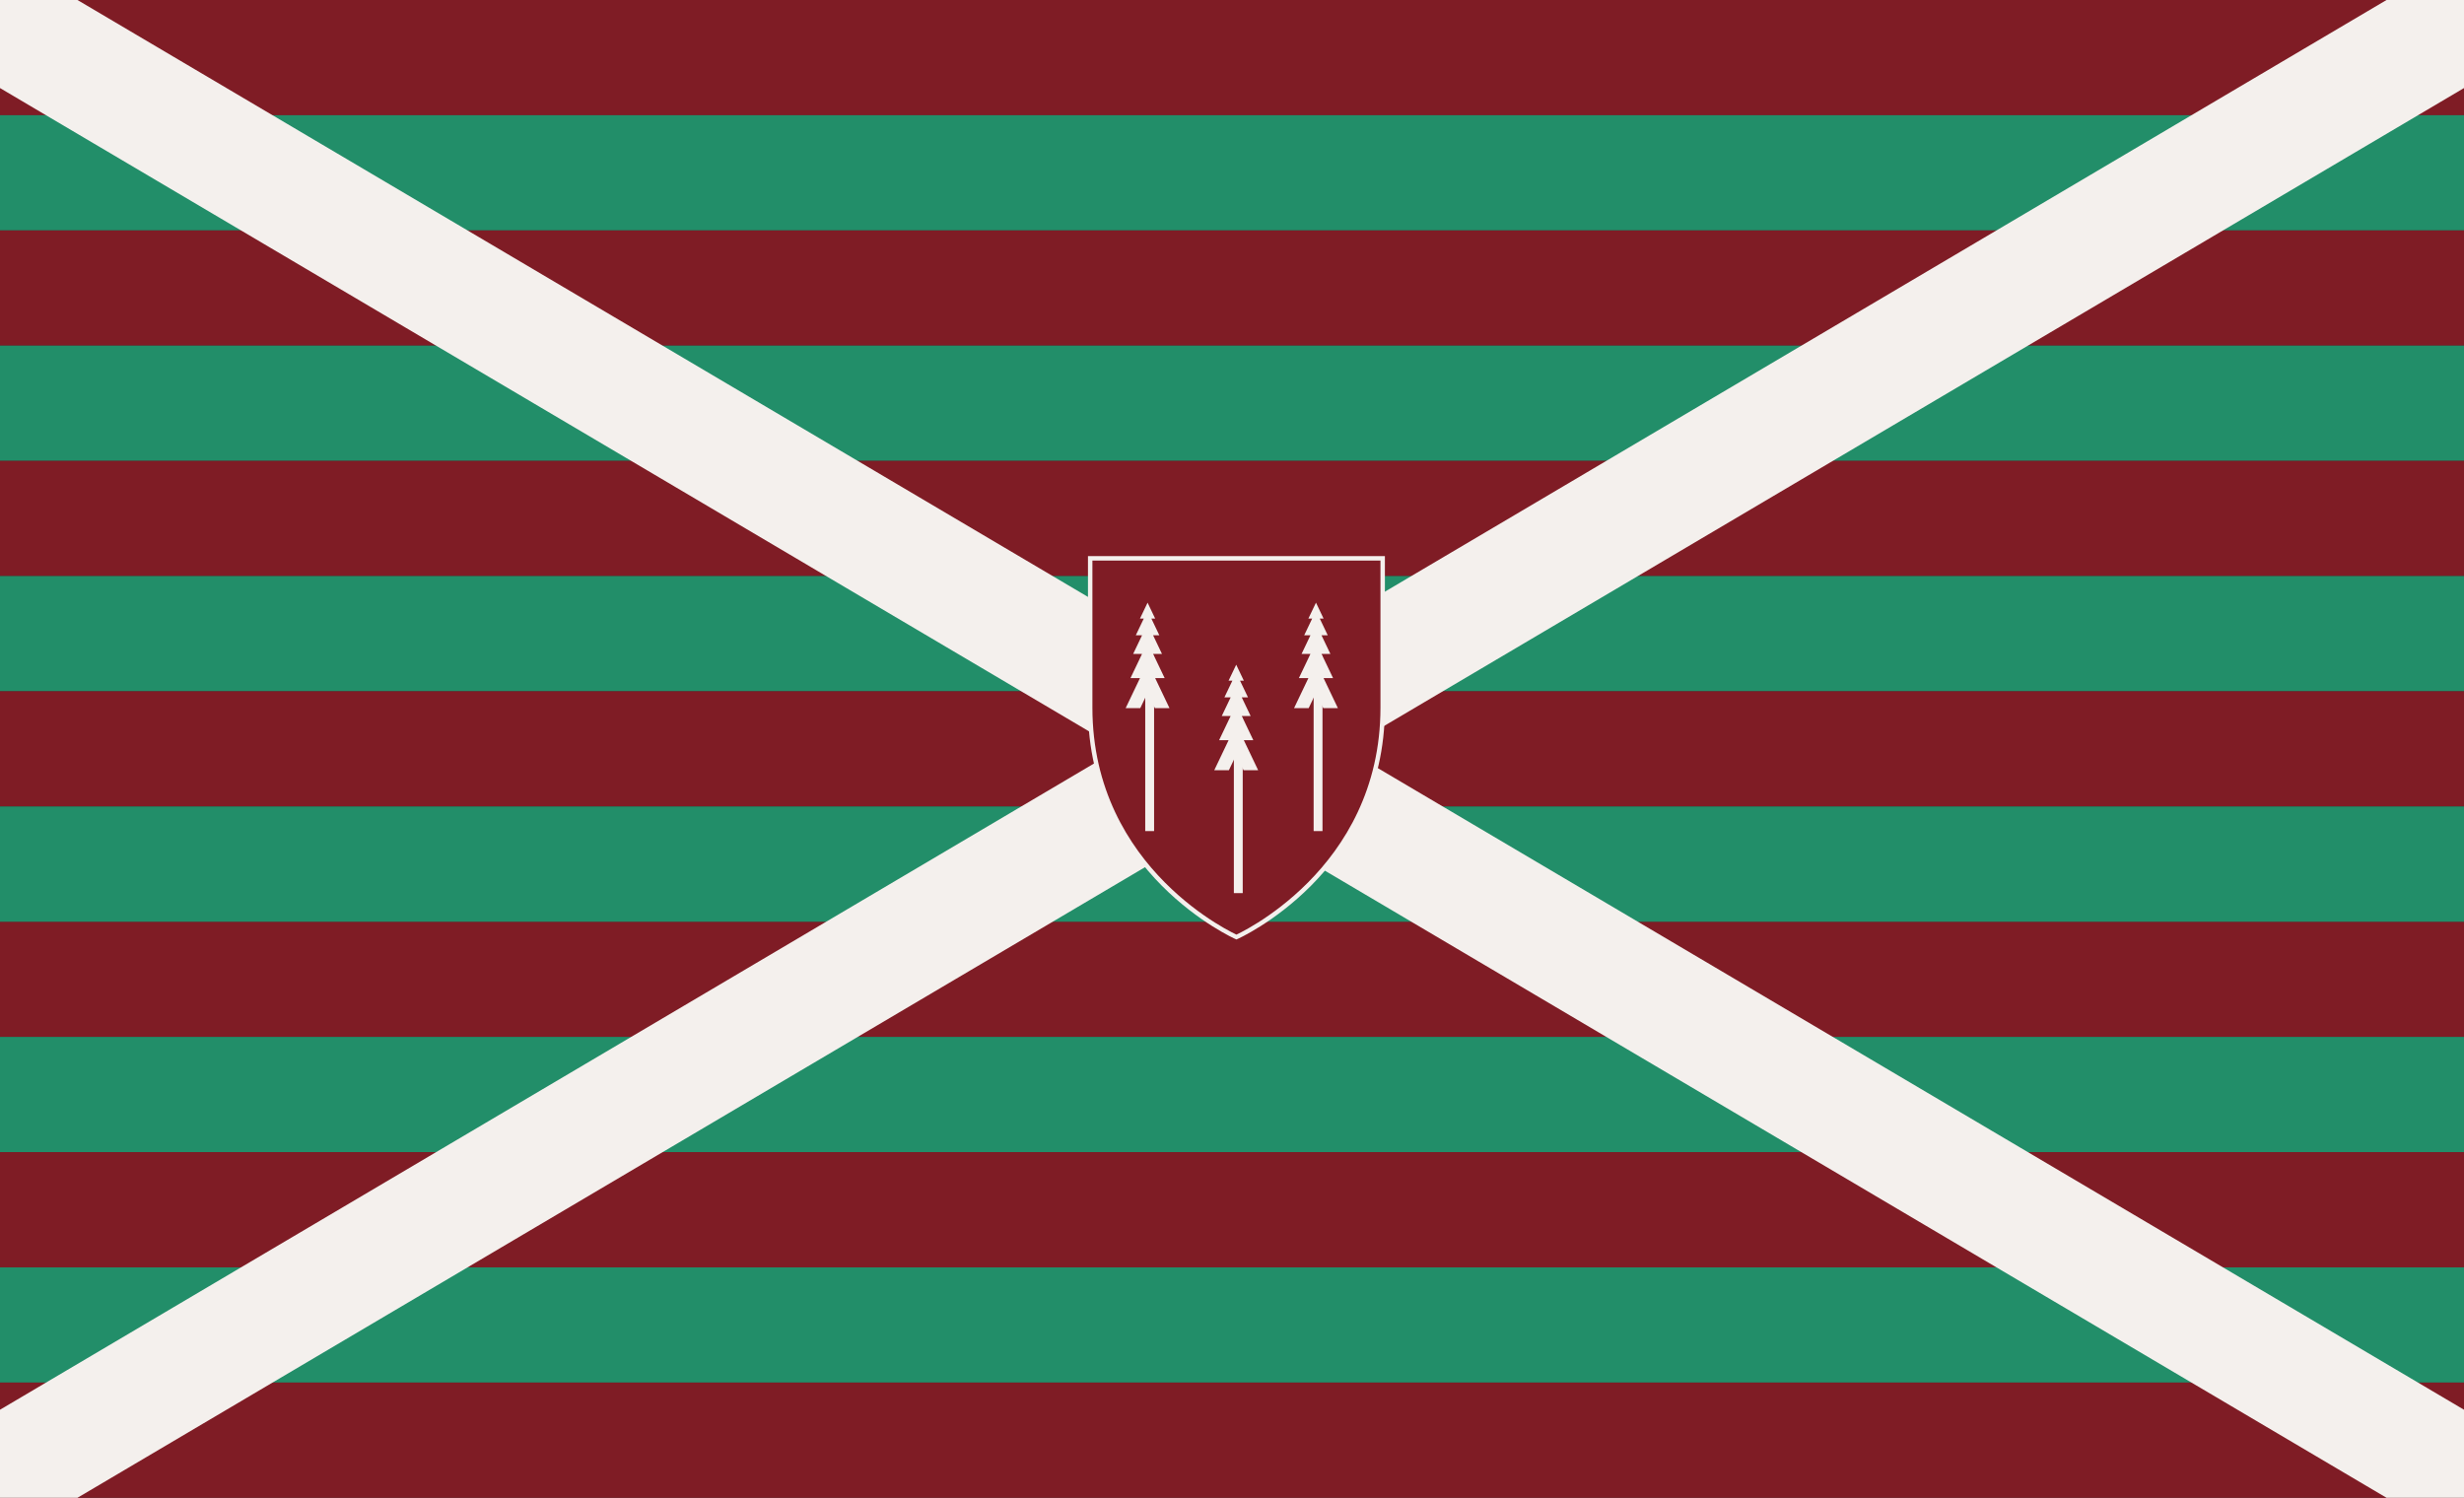 <?xml version="1.0" encoding="UTF-8"?>
<svg width="278px" height="169px" viewBox="0 0 278 169" version="1.1" xmlns="http://www.w3.org/2000/svg" xmlns:xlink="http://www.w3.org/1999/xlink">
    <rect x="0" y="0" width="278" height="169" fill="#333333" stroke="none"/>
    <!-- Generator: Sketch 46.2 (44496) - http://www.bohemiancoding.com/sketch -->
    <title>family_crest</title>
    <desc>Created with Sketch.</desc>
    <defs></defs>
    <g id="Page-1" stroke="none" stroke-width="1" fill="none" fill-rule="evenodd">
        <g id="family_crest">
            <g id="thirteen_strips" transform="translate(5, 0)" stroke-width="13" stroke-linecap="square">
                <path d="M0.5,6.5 L266.5,6.5" id="Line" stroke="#7F1C25"></path>
                <path d="M0.5,19.5 L266.5,19.5" id="Line-Copy" stroke="#228E69"></path>
                <path d="M0.5,32.5 L266.5,32.5" id="Line-Copy-2" stroke="#7F1C25"></path>
                <path d="M0.5,45.5 L266.5,45.5" id="Line-Copy-3" stroke="#228E69"></path>
                <path d="M0.5,58.5 L266.5,58.5" id="Line-Copy-4" stroke="#7F1C25"></path>
                <path d="M0.5,71.5 L266.5,71.5" id="Line-Copy-5" stroke="#228E69"></path>
                <path d="M0.5,84.5 L266.5,84.5" id="Line-Copy-6" stroke="#7F1C25"></path>
                <path d="M0.5,110.5 L266.5,110.5" id="Line-Copy-8" stroke="#7F1C25"></path>
                <path d="M0.5,123.5 L266.5,123.5" id="Line-Copy-9" stroke="#228E69"></path>
                <path d="M0.5,136.5 L266.5,136.5" id="Line-Copy-10" stroke="#7F1C25"></path>
                <path d="M0.5,149.5 L266.5,149.5" id="Line-Copy-11" stroke="#228E69"></path>
                <path d="M0.5,162.5 L266.5,162.5" id="Line-Copy-12" stroke="#7F1C25"></path>
                <path d="M0.5,97.5 L266.5,97.5" id="Line-Copy-7" stroke="#228E69"></path>
            </g>
            <g id="st_andrew_cross" transform="translate(-2, 1)" stroke="#F4F0ED" stroke-width="13" stroke-linecap="square">
                <path d="M0.5,0.5 L281.5,166.5" id="Line-2"></path>
                <path d="M0.5,0.5 L281.5,166.5" id="Line-2" transform="translate(141, 83.5) scale(-1, 1) translate(-141, -83.5) "></path>
            </g>
            <g id="crest" transform="translate(123, 63)" fill-rule="nonzero">
                <g id="Group" stroke="#F4F0ED" stroke-width="0.5" fill="#7F1C25">
                    <path d="M16.5,42.731 C16.5,42.731 33,35.418 33,16.833 L33,3.90798505e-14 L0,3.90798505e-14 L0,16.833 C0,35.418 16.5,42.731 16.5,42.731 L16.5,42.731 Z" id="Shape"></path>
                </g>
                <g id="tree" transform="translate(14, 12)" fill="#F4F0ED">
                    <rect id="Rectangle" x="2.21" y="6.006" width="1" height="19.767"></rect>
                    <g id="path-2-link">
                        <polygon id="path-2" points="1.618 8.515 0.546 8.515 1.848 5.788 0.846 5.788 1.851 3.682 1.146 3.682 2.045 1.799 1.616 1.799 2.475 0 3.334 1.799 2.904 1.799 3.803 3.682 3.098 3.682 4.103 5.788 3.102 5.788 4.403 8.515 3.332 8.515 4.949 11.903 3.3 11.903 2.475 10.175 1.649 11.904 0 11.904"></polygon>
                    </g>
                </g>
                <g id="tree-copy" transform="translate(4, 5)" fill="#F4F0ED">
                    <rect id="Rectangle" x="2.21" y="6.006" width="1" height="19.767"></rect>
                    <g id="tree">
                        <polygon id="path-4" points="1.618 8.515 0.546 8.515 1.848 5.788 0.846 5.788 1.851 3.682 1.146 3.682 2.045 1.799 1.616 1.799 2.475 0 3.334 1.799 2.904 1.799 3.803 3.682 3.098 3.682 4.103 5.788 3.102 5.788 4.403 8.515 3.332 8.515 4.949 11.903 3.3 11.903 2.475 10.175 1.649 11.904 0 11.904"></polygon>
                    </g>
                </g>
                <g id="tree-copy-2" transform="translate(23, 5)" fill="#F4F0ED">
                    <rect id="Rectangle" x="2.21" y="6.006" width="1" height="19.767"></rect>
                    <g id="tree">
                        <polygon id="path-6" points="1.618 8.515 0.546 8.515 1.848 5.788 0.846 5.788 1.851 3.682 1.146 3.682 2.045 1.799 1.616 1.799 2.475 0 3.334 1.799 2.904 1.799 3.803 3.682 3.098 3.682 4.103 5.788 3.102 5.788 4.403 8.515 3.332 8.515 4.949 11.903 3.3 11.903 2.475 10.175 1.649 11.904 0 11.904"></polygon>
                    </g>
                </g>
            </g>
        </g>
    </g>
</svg>